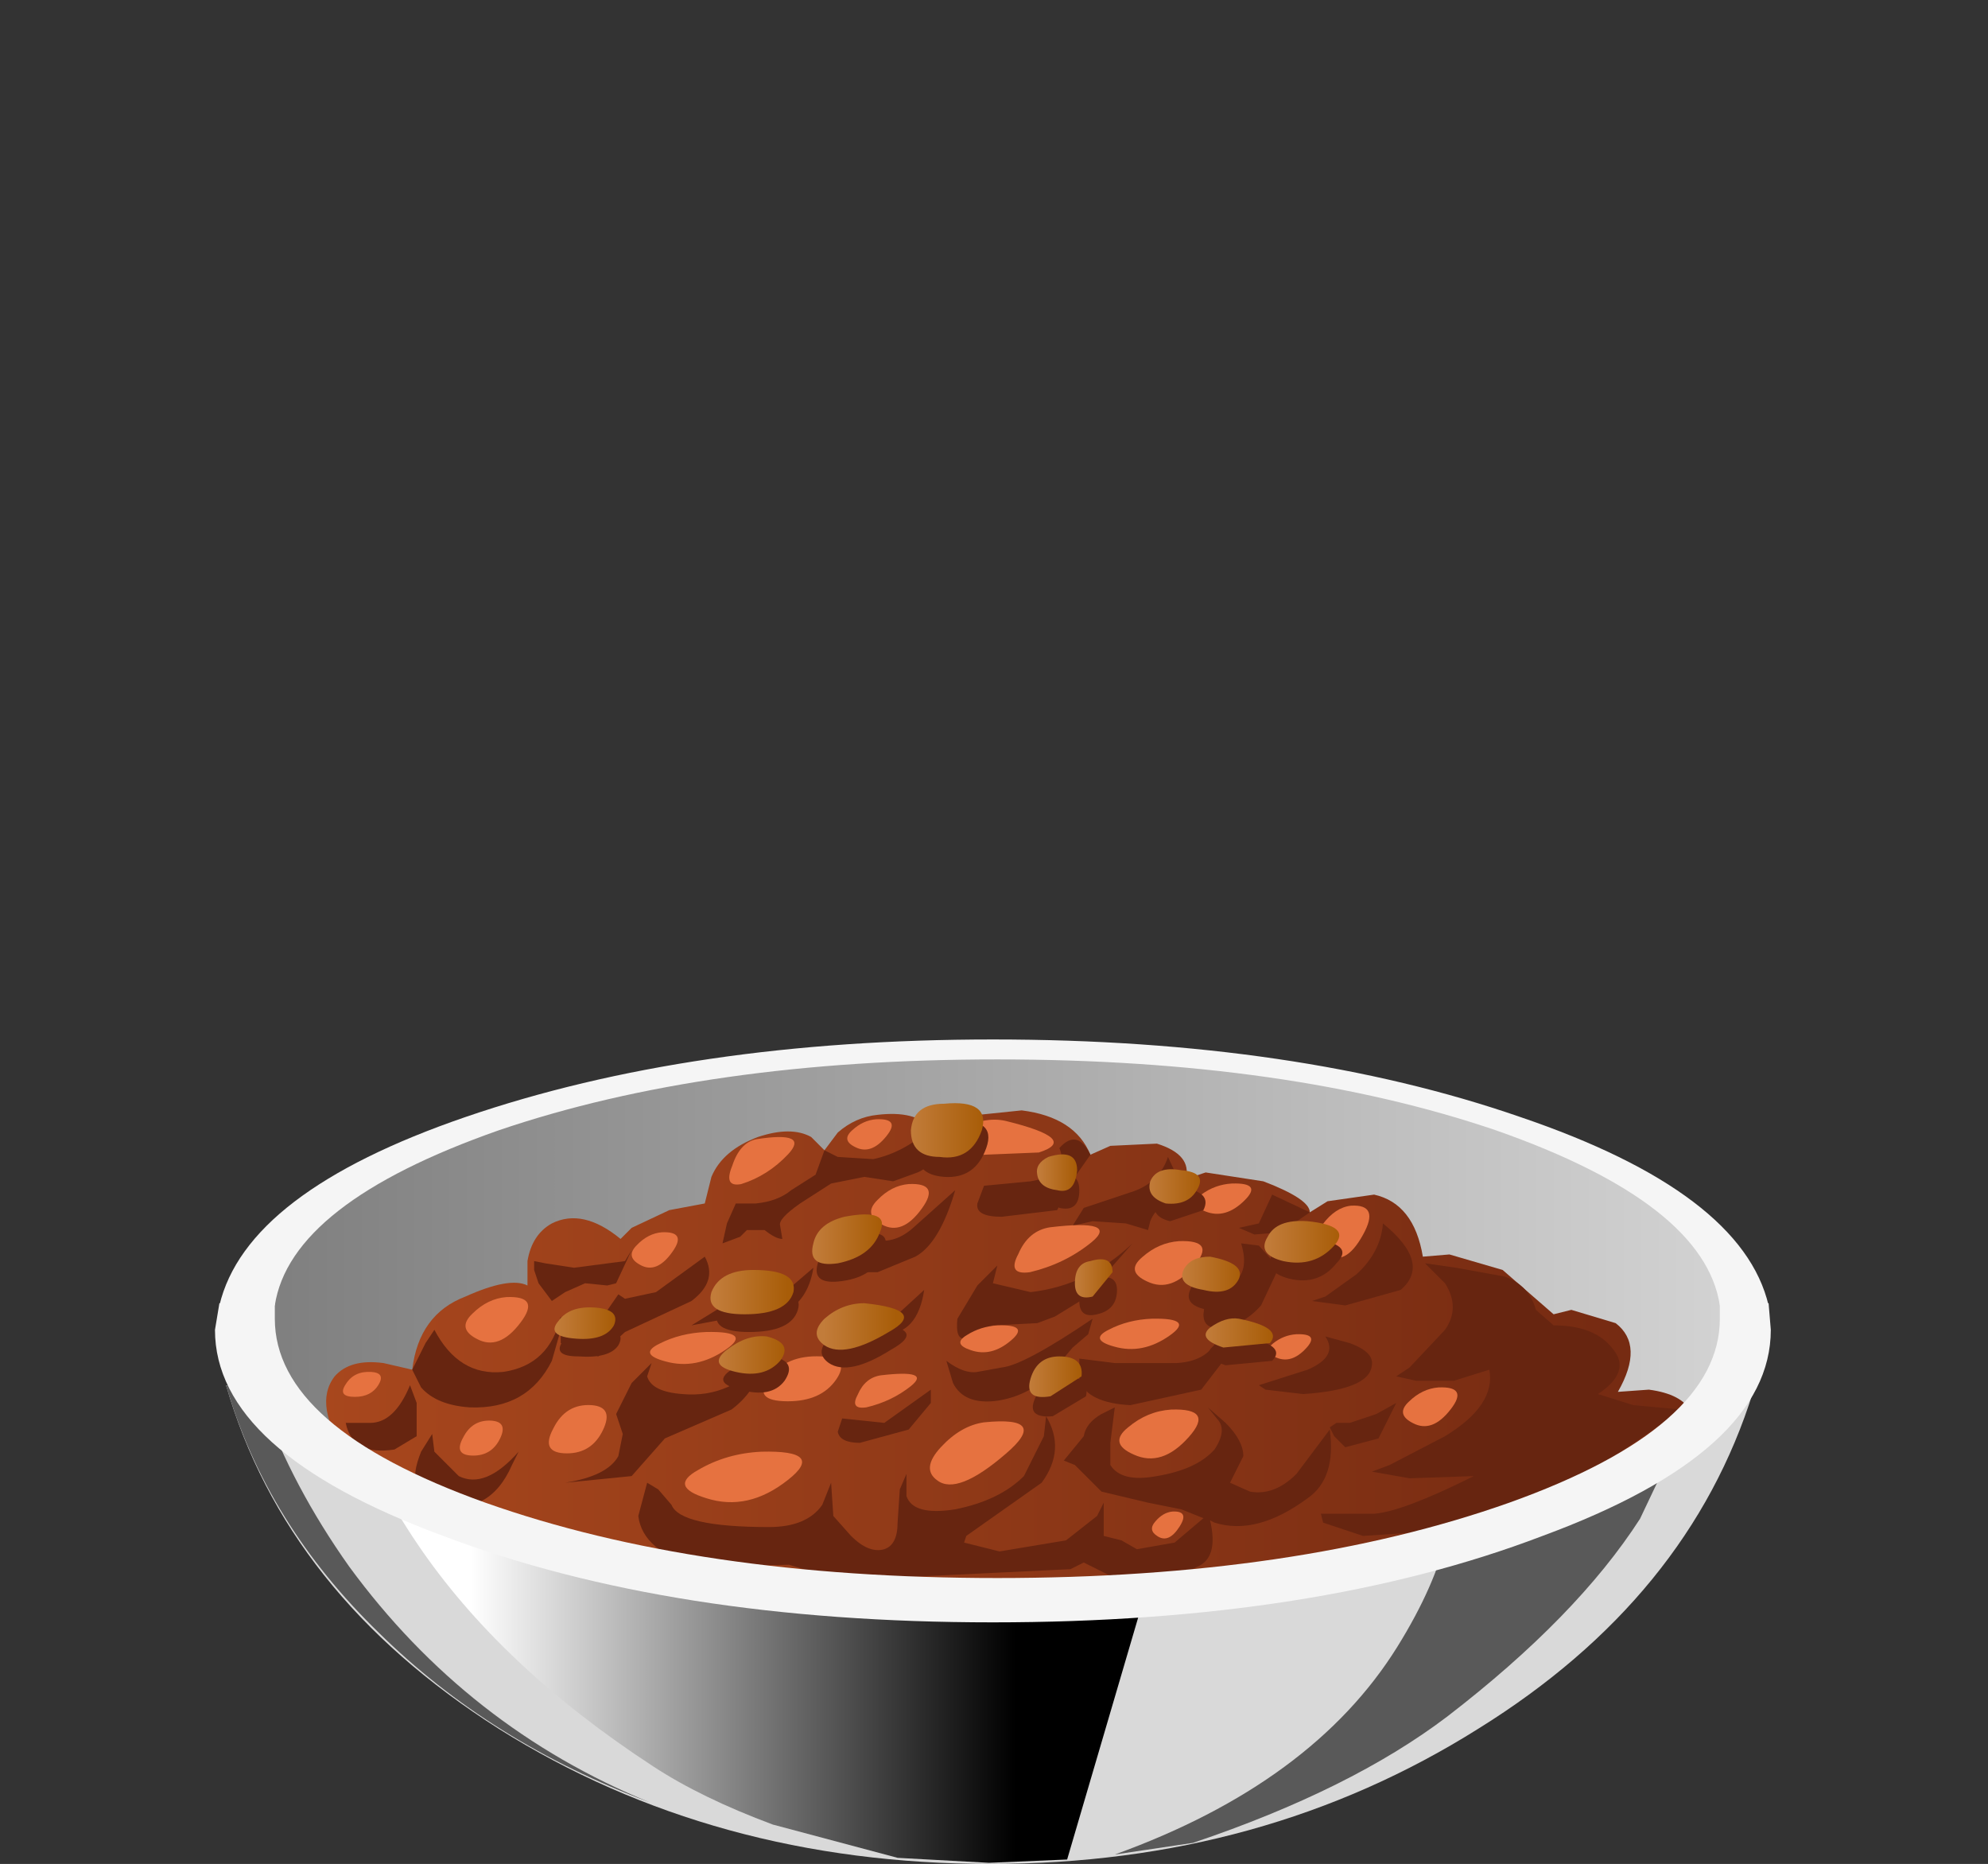 <?xml version="1.0" encoding="UTF-8" standalone="no"?>
<svg xmlns:xlink="http://www.w3.org/1999/xlink" height="42.05px" width="44.85px" xmlns="http://www.w3.org/2000/svg">
  <rect width="100%" height="100%" fill="#333333" stroke="none"/>
  <g transform="matrix(1.0, 0.0, 0.0, 1.0, 0.0, 0.0)">
    <use height="10.8" transform="matrix(1.0, 0.0, 0.0, 1.0, 5.1, 31.25)" width="34.45" xlink:href="#shape0"/>
    <use height="12.7" transform="matrix(0.75, 0.0, 0.0, 0.75, 8.25, 32.5)" width="24.3" xlink:href="#sprite0"/>
    <use height="13.05" transform="matrix(0.75, 0.0, 0.0, 0.75, 25.15, 32.05)" width="17.2" xlink:href="#sprite1"/>
    <use height="12.55" transform="matrix(0.75, 0.0, 0.0, 0.75, 5.1, 31.25)" width="12.75" xlink:href="#sprite2"/>
    <use height="12.85" transform="matrix(1.0, 0.0, 0.0, 1.0, 4.95, 23.45)" width="34.95" xlink:href="#shape4"/>
    <use height="1.5" transform="matrix(0.75, 0.0, 0.0, 0.75, 15.45, 32.75)" width="3.55" xlink:href="#sprite3"/>
    <use height="1.35" transform="matrix(0.75, 0.0, 0.0, 0.75, 10.5, 29.262)" width="1.9" xlink:href="#sprite4"/>
    <use height="0.75" transform="matrix(0.75, 0.0, 0.0, 0.75, 7.75, 30.95)" width="1.15" xlink:href="#sprite5"/>
    <use height="1.05" transform="matrix(0.75, 0.0, 0.0, 0.75, 10.35, 32.05)" width="1.3" xlink:href="#sprite6"/>
    <use height="1.45" transform="matrix(0.75, 0.0, 0.0, 0.75, 12.363, 31.7)" width="1.75" xlink:href="#sprite7"/>
    <use height="1.35" transform="matrix(0.75, 0.0, 0.0, 0.75, 17.212, 30.6)" width="2.35" xlink:href="#sprite8"/>
    <use height="1.0" transform="matrix(0.75, 0.0, 0.0, 0.75, 19.3, 31.0)" width="1.85" xlink:href="#sprite9"/>
    <use height="0.95" transform="matrix(0.75, 0.0, 0.0, 0.75, 14.662, 30.05)" width="2.6" xlink:href="#sprite10"/>
    <use height="1.05" transform="matrix(0.75, 0.0, 0.0, 0.75, 14.25, 27.8)" width="1.4" xlink:href="#sprite11"/>
    <use height="1.4" transform="matrix(0.75, 0.0, 0.0, 0.75, 16.462, 25.663)" width="1.95" xlink:href="#sprite12"/>
    <use height="0.9" transform="matrix(0.75, 0.0, 0.0, 0.75, 19.113, 25.25)" width="1.35" xlink:href="#sprite13"/>
    <use height="1.25" transform="matrix(0.75, 0.0, 0.0, 0.75, 21.262, 25.25)" width="3.35" xlink:href="#sprite14"/>
    <use height="1.3" transform="matrix(0.75, 0.0, 0.0, 0.75, 25.6, 28.0)" width="2.05" xlink:href="#sprite15"/>
    <use height="1.4" transform="matrix(0.75, 0.0, 0.0, 0.75, 22.9, 27.65)" width="2.55" xlink:href="#sprite16"/>
    <use height="1.3" transform="matrix(0.75, 0.0, 0.0, 0.75, 19.65, 26.712)" width="1.75" xlink:href="#sprite17"/>
    <use height="0.9" transform="matrix(0.75, 0.0, 0.0, 0.75, 24.812, 29.75)" width="2.4" xlink:href="#sprite18"/>
    <use height="0.8" transform="matrix(0.75, 0.0, 0.0, 0.75, 21.663, 29.9)" width="1.75" xlink:href="#sprite19"/>
    <use height="1.9" transform="matrix(0.75, 0.0, 0.0, 0.75, 20.962, 32.05)" width="2.85" xlink:href="#sprite20"/>
    <use height="1.45" transform="matrix(0.75, 0.0, 0.0, 0.75, 25.25, 31.8)" width="2.4" xlink:href="#sprite21"/>
    <use height="0.75" transform="matrix(0.75, 0.0, 0.0, 0.75, 28.613, 30.1)" width="1.3" xlink:href="#sprite22"/>
    <use height="0.9" transform="matrix(0.75, 0.0, 0.0, 0.75, 26.962, 26.7)" width="1.7" xlink:href="#sprite23"/>
    <use height="1.55" transform="matrix(0.75, 0.0, 0.0, 0.75, 29.7, 27.2)" width="1.6" xlink:href="#sprite24"/>
    <use height="1.15" transform="matrix(0.75, 0.0, 0.0, 0.75, 31.65, 31.3)" width="1.65" xlink:href="#sprite25"/>
    <use height="0.8" transform="matrix(0.75, 0.0, 0.0, 0.75, 25.988, 34.1)" width="0.95" xlink:href="#sprite26"/>
    <use height="11.7" transform="matrix(1.0, 0.0, 0.0, 1.0, 4.85, 24.9)" width="35.1" xlink:href="#shape10"/>
  </g>
  <defs>
    <g id="shape0" transform="matrix(1.0, 0.0, 0.0, 1.0, -5.8, -31.25)">
      <path d="M40.1 31.45 L40.25 31.4 Q38.8 36.05 34.05 39.0 29.2 42.05 23.05 42.05 16.8 42.05 11.95 39.0 7.15 35.95 5.8 31.25 L6.1 31.35 Q7.6 32.45 12.25 33.15 L23.2 33.9 33.85 33.2 Q38.5 32.55 40.1 31.45" fill="#d9d9d9" fill-rule="evenodd" stroke="none"/>
    </g>
    <g id="sprite0" transform="matrix(1.0, 0.0, 0.0, 1.0, 0.0, 0.0)">
      <use height="12.7" transform="matrix(1.0, 0.0, 0.0, 1.0, 0.0, 0.0)" width="24.3" xlink:href="#shape1"/>
    </g>
    <g id="shape1" transform="matrix(1.0, 0.0, 0.0, 1.0, 0.0, 0.0)">
      <path d="M24.3 1.7 L21.1 12.6 18.75 12.7 16.0 12.55 12.25 11.55 Q10.1 10.75 8.65 9.8 4.05 6.8 1.55 3.1 0.3 1.25 0.0 0.0 L2.65 0.55 Q9.55 1.85 18.95 1.85 L24.3 1.7" fill="url(#gradient0)" fill-rule="evenodd" stroke="none"/>
    </g>
    <linearGradient gradientTransform="matrix(0.01, 0.0, 0.0, -0.01, 11.35, 6.35)" gradientUnits="userSpaceOnUse" id="gradient0" spreadMethod="pad" x1="-819.2" x2="819.2">
      <stop offset="0.0" stop-color="#ffffff"/>
      <stop offset="1.0" stop-color="#000000"/>
    </linearGradient>
    <g id="sprite1" transform="matrix(1.0, 0.0, 0.0, 1.0, 0.0, 0.0)">
      <use height="13.05" transform="matrix(1.0, 0.0, 0.0, 1.0, 0.0, 0.0)" width="17.2" xlink:href="#shape2"/>
    </g>
    <g id="shape2" transform="matrix(1.0, 0.0, 0.0, 1.0, 0.0, 0.0)">
      <path d="M10.15 1.5 Q14.75 0.9 17.2 0.0 L15.8 2.95 Q13.9 5.9 10.0 8.9 7.1 11.1 2.35 12.7 L0.0 13.05 Q5.95 10.9 8.5 6.8 9.65 4.95 10.0 3.4 L10.15 1.5" fill="#595959" fill-rule="evenodd" stroke="none"/>
    </g>
    <g id="sprite2" transform="matrix(1.0, 0.0, 0.0, 1.0, 0.0, 0.0)">
      <use height="12.55" transform="matrix(1.0, 0.0, 0.0, 1.0, 0.0, 0.0)" width="12.75" xlink:href="#shape3"/>
    </g>
    <g id="shape3" transform="matrix(1.0, 0.0, 0.0, 1.0, 0.0, 0.0)">
      <path d="M12.75 12.55 Q7.95 10.75 4.6 7.45 1.2 4.15 0.0 0.0 L0.35 0.1 1.1 0.55 Q2.0 3.05 3.7 5.45 7.25 10.3 12.75 12.55" fill="#595959" fill-rule="evenodd" stroke="none"/>
    </g>
    <g id="shape4" transform="matrix(1.0, 0.0, 0.0, 1.0, -4.95, -23.45)">
      <path d="M34.4 25.4 Q39.4 27.3 39.4 29.9 39.4 32.55 34.4 34.4 29.45 36.3 22.4 36.3 15.4 36.3 10.4 34.4 5.45 32.55 5.45 29.9 5.45 27.3 10.4 25.4 15.4 23.55 22.4 23.55 29.45 23.55 34.4 25.4" fill="url(#gradient1)" fill-rule="evenodd" stroke="none"/>
      <path d="M39.9 29.45 L38.8 29.45 Q38.45 27.15 33.75 25.5 29.05 23.9 22.5 23.9 15.95 23.9 11.25 25.5 6.55 27.15 6.2 29.45 L4.95 29.45 Q5.55 26.9 10.5 25.2 15.6 23.45 22.4 23.45 29.25 23.45 34.3 25.2 39.3 26.9 39.9 29.45" fill="#f5f5f5" fill-rule="evenodd" stroke="none"/>
      <path d="M36.8 33.15 L34.2 34.25 29.1 35.35 21.6 35.95 Q18.6 35.85 13.9 34.8 9.8 33.85 8.85 33.3 L7.85 32.85 Q7.05 31.7 7.55 31.05 7.9 30.65 8.65 30.75 L9.3 30.9 Q9.45 29.65 10.5 29.25 11.5 28.8 11.9 29.0 L11.9 28.45 Q12.0 27.85 12.45 27.6 13.15 27.25 14.0 27.95 L14.25 27.7 15.1 27.3 15.9 27.15 16.05 26.55 Q16.3 25.95 17.1 25.65 17.85 25.4 18.3 25.65 L18.6 25.95 18.9 25.55 Q19.3 25.2 19.8 25.15 20.65 25.05 21.0 25.45 L21.6 25.2 23.05 25.05 Q24.25 25.2 24.6 26.05 L25.05 25.85 26.1 25.8 Q26.9 26.05 26.75 26.6 L27.2 26.45 28.5 26.65 Q29.55 27.05 29.55 27.35 L29.95 27.1 31.0 26.95 Q31.9 27.15 32.1 28.35 L32.7 28.3 33.9 28.65 35.05 29.65 35.45 29.55 36.45 29.85 Q37.1 30.35 36.5 31.4 L37.2 31.35 Q37.95 31.45 38.15 31.85 38.4 32.35 36.8 33.15" fill="url(#gradient2)" fill-rule="evenodd" stroke="none"/>
      <path d="M9.25 31.25 L9.4 31.65 9.4 32.4 8.9 32.7 Q7.95 32.85 7.8 32.1 L8.35 32.1 Q8.9 32.1 9.25 31.25" fill="#672510" fill-rule="evenodd" stroke="none"/>
      <path d="M10.35 33.3 Q10.95 33.6 11.7 32.75 L11.55 33.05 Q11.05 34.2 9.9 33.95 9.45 33.85 9.4 33.45 9.3 33.25 9.5 32.75 L9.75 32.35 9.8 32.75 10.35 33.3" fill="#672510" fill-rule="evenodd" stroke="none"/>
      <path d="M23.55 32.4 L23.6 31.95 Q24.05 32.7 23.5 33.45 L21.8 34.65 21.75 34.8 22.55 35.0 24.05 34.75 24.75 34.2 24.9 33.9 24.9 34.65 25.3 34.75 25.65 34.95 26.5 34.8 27.15 34.25 26.65 34.05 25.9 33.9 24.85 33.65 24.25 33.05 24.0 32.95 24.45 32.4 Q24.5 32.1 24.85 31.9 L25.15 31.75 25.05 32.55 25.05 33.05 Q25.3 33.45 26.1 33.3 27.0 33.15 27.4 32.7 27.7 32.25 27.45 32.0 L27.25 31.75 27.65 32.1 Q28.05 32.5 28.05 32.85 L27.75 33.45 28.2 33.65 Q28.75 33.75 29.25 33.25 L30.0 32.25 Q30.15 33.35 29.5 33.8 28.35 34.65 27.4 34.35 L27.3 34.3 Q27.5 35.15 27.0 35.35 25.95 35.9 25.35 35.7 L24.45 35.25 24.15 35.4 18.95 35.65 17.8 35.3 15.75 35.35 Q14.5 35.0 14.4 34.2 L14.6 33.45 14.85 33.6 15.15 33.95 Q15.35 34.45 17.35 34.45 18.2 34.45 18.55 33.95 L18.75 33.45 18.8 34.2 19.2 34.65 Q19.6 35.05 19.95 34.95 20.25 34.85 20.25 34.35 L20.3 33.6 20.45 33.25 20.45 33.75 Q20.6 34.2 21.55 34.05 22.55 33.85 23.1 33.3 L23.55 32.4" fill="#672510" fill-rule="evenodd" stroke="none"/>
      <path d="M36.85 31.7 L37.95 31.8 35.25 33.65 Q34.6 34.2 33.0 34.5 L30.75 34.65 29.85 34.35 29.8 34.15 31.0 34.15 Q31.65 34.1 33.25 33.3 L31.8 33.35 30.95 33.2 31.35 33.05 32.6 32.4 Q33.75 31.7 33.6 30.9 L32.8 31.15 31.95 31.15 31.5 31.05 31.8 30.85 32.6 30.0 Q32.95 29.5 32.6 28.95 L32.15 28.5 32.85 28.6 33.95 28.8 Q34.5 29.0 34.65 29.55 L35.05 29.9 Q36.0 29.9 36.4 30.45 36.8 30.95 36.05 31.45 L36.85 31.7" fill="#672510" fill-rule="evenodd" stroke="none"/>
      <path d="M31.6 29.1 L30.35 29.45 29.6 29.35 29.9 29.25 30.6 28.75 Q31.15 28.25 31.2 27.6 32.3 28.5 31.6 29.1" fill="#672510" fill-rule="evenodd" stroke="none"/>
      <path d="M29.5 30.9 Q30.2 30.6 29.9 30.15 L30.45 30.3 Q31.0 30.5 30.95 30.8 30.9 31.35 29.4 31.45 L28.55 31.35 28.4 31.25 29.5 30.9" fill="#672510" fill-rule="evenodd" stroke="none"/>
      <path d="M30.35 32.65 L30.1 32.4 30.0 32.2 30.15 32.1 30.45 32.1 31.05 31.9 31.5 31.65 31.1 32.45 30.35 32.65" fill="#672510" fill-rule="evenodd" stroke="none"/>
      <path d="M26.55 30.75 Q27.4 30.7 27.55 29.95 L27.6 30.7 27.1 31.35 25.5 31.7 Q24.55 31.65 24.35 31.15 L24.35 30.65 25.15 30.75 26.55 30.75" fill="#672510" fill-rule="evenodd" stroke="none"/>
      <path d="M27.55 29.95 Q27.15 30.0 27.15 29.65 L27.2 29.25 27.8 28.95 Q28.2 28.7 28.0 28.05 L28.4 28.1 28.85 28.6 28.45 29.45 Q28.05 29.9 27.55 29.95" fill="#672510" fill-rule="evenodd" stroke="none"/>
      <path d="M28.9 27.8 L28.3 27.85 27.95 27.7 28.4 27.6 28.7 26.95 29.55 27.35 28.9 27.8" fill="#672510" fill-rule="evenodd" stroke="none"/>
      <path d="M21.5 31.2 L21.35 30.7 Q21.75 31.0 22.05 30.95 L22.6 30.85 Q23.1 30.8 24.65 29.75 L24.55 30.1 24.2 30.4 23.65 31.05 Q23.15 31.5 22.5 31.6 21.75 31.7 21.5 31.2" fill="#672510" fill-rule="evenodd" stroke="none"/>
      <path d="M19.4 32.55 Q18.95 32.55 18.9 32.3 L19.0 32.0 19.95 32.1 21.0 31.35 21.0 31.65 20.5 32.25 19.4 32.55" fill="#672510" fill-rule="evenodd" stroke="none"/>
      <path d="M21.75 30.2 Q21.55 30.2 21.6 29.75 L22.05 29.0 22.5 28.55 22.4 28.95 23.25 29.15 Q24.55 29.0 25.55 28.05 L24.45 29.3 23.8 29.7 23.4 29.85 22.4 29.9 21.75 30.2" fill="#672510" fill-rule="evenodd" stroke="none"/>
      <path d="M14.05 32.35 L13.9 31.9 14.25 31.2 14.7 30.75 14.6 31.05 Q14.7 31.4 15.4 31.45 16.5 31.55 17.3 30.6 17.05 31.4 16.5 31.8 L15.0 32.45 14.25 33.3 12.75 33.45 Q13.7 33.3 13.95 32.85 L14.05 32.35" fill="#672510" fill-rule="evenodd" stroke="none"/>
      <path d="M14.8 29.15 L15.9 28.35 Q16.2 28.9 15.6 29.35 L14.1 30.05 13.5 30.6 12.95 30.45 12.65 30.3 12.65 30.0 12.45 30.7 Q11.9 31.8 10.6 31.75 9.85 31.7 9.5 31.3 L9.3 30.9 9.6 30.3 9.8 30.0 Q10.35 31.05 11.35 30.95 12.4 30.8 12.65 29.7 L12.7 29.9 13.5 29.85 13.95 29.2 14.1 29.3 14.8 29.15" fill="#672510" fill-rule="evenodd" stroke="none"/>
      <path d="M12.95 28.6 L14.1 28.45 14.25 28.2 13.9 28.95 13.7 29.0 13.2 28.95 12.75 29.15 12.45 29.35 12.15 28.95 12.05 28.65 12.05 28.45 12.3 28.5 12.95 28.6" fill="#672510" fill-rule="evenodd" stroke="none"/>
      <path d="M20.7 26.45 L20.15 26.65 19.5 26.55 18.75 26.7 18.05 27.15 Q17.55 27.5 17.6 27.65 L17.65 27.95 Q17.5 27.95 17.25 27.75 L16.85 27.75 16.7 27.9 16.3 28.05 16.4 27.6 16.6 27.15 17.05 27.15 Q17.55 27.1 17.85 26.85 L18.4 26.5 18.6 25.95 18.9 26.1 19.7 26.15 Q20.4 26.0 21.0 25.45 21.2 26.25 20.7 26.45" fill="#672510" fill-rule="evenodd" stroke="none"/>
      <path d="M17.65 29.2 L18.35 28.6 Q18.25 29.25 17.8 29.55 L17.1 30.0 Q16.9 29.7 16.4 29.75 L15.6 29.9 16.9 29.1 17.0 29.25 17.65 29.2" fill="#672510" fill-rule="evenodd" stroke="none"/>
      <path d="M19.2 27.75 L19.65 27.95 Q20.15 28.1 20.6 27.7 L21.55 26.85 Q21.2 28.05 20.65 28.35 L19.8 28.7 19.2 28.7 Q19.1 28.55 19.15 28.15 L19.2 27.75" fill="#672510" fill-rule="evenodd" stroke="none"/>
      <path d="M20.85 29.1 Q20.7 30.1 19.95 30.1 18.95 30.1 18.85 29.9 L19.05 29.65 19.2 29.5 19.55 29.65 20.25 29.65 20.85 29.1" fill="#672510" fill-rule="evenodd" stroke="none"/>
      <path d="M22.6 27.45 Q22.0 27.45 22.05 27.15 L22.2 26.75 23.25 26.65 Q24.15 26.5 23.9 25.9 24.3 25.45 24.6 26.05 L24.25 26.55 23.85 27.3 22.6 27.45" fill="#672510" fill-rule="evenodd" stroke="none"/>
      <path d="M24.2 27.65 L24.45 27.25 25.5 26.9 Q26.15 26.7 26.35 26.1 L26.7 26.85 26.25 27.2 Q26.05 27.3 25.95 27.55 L25.9 27.75 25.4 27.6 24.65 27.55 24.2 27.65" fill="#672510" fill-rule="evenodd" stroke="none"/>
    </g>
    <linearGradient gradientTransform="matrix(0.021, 0.0, 0.0, -0.021, 22.4, 29.9)" gradientUnits="userSpaceOnUse" id="gradient1" spreadMethod="pad" x1="-819.2" x2="819.2">
      <stop offset="0.0" stop-color="#7d7d7d"/>
      <stop offset="1.0" stop-color="#d4d4d4"/>
    </linearGradient>
    <linearGradient gradientTransform="matrix(0.019, 0.0, 0.0, -0.019, 22.8, 30.5)" gradientUnits="userSpaceOnUse" id="gradient2" spreadMethod="pad" x1="-819.2" x2="819.2">
      <stop offset="0.0" stop-color="#a8471d"/>
      <stop offset="1.0" stop-color="#732911"/>
    </linearGradient>
    <g id="sprite3" transform="matrix(1.0, 0.0, 0.0, 1.0, 0.0, 0.0)">
      <use height="1.5" transform="matrix(1.0, 0.0, 0.0, 1.0, 0.0, 0.0)" width="3.55" xlink:href="#shape5"/>
    </g>
    <g id="shape5" transform="matrix(1.0, 0.0, 0.0, 1.0, 0.0, 0.0)">
      <path d="M3.1 0.85 Q1.9 1.8 0.65 1.4 -0.5 1.05 0.4 0.55 1.25 0.05 2.3 0.0 4.25 -0.05 3.1 0.85" fill="#e67240" fill-rule="evenodd" stroke="none"/>
    </g>
    <g id="sprite4" transform="matrix(1.0, 0.0, 0.0, 1.0, 0.0, 0.05)">
      <use height="1.5" transform="matrix(0.535, 0.0, 0.0, 0.9, 0.0, -0.05)" width="3.55" xlink:href="#shape5"/>
    </g>
    <g id="sprite5" transform="matrix(1.0, 0.0, 0.0, 1.0, 0.0, 0.0)">
      <use height="1.35" transform="matrix(0.489, 0.0, 0.0, 0.556, -0.025, 0.0)" width="2.35" xlink:href="#shape6"/>
    </g>
    <g id="shape6" transform="matrix(1.0, 0.0, 0.0, 1.0, 0.05, 0.0)">
      <path d="M1.7 0.0 Q2.6 0.05 2.15 0.7 1.7 1.35 0.7 1.35 -0.4 1.35 0.15 0.65 0.65 -0.05 1.7 0.0" fill="#e67240" fill-rule="evenodd" stroke="none"/>
    </g>
    <g id="sprite6" transform="matrix(1.0, 0.0, 0.0, 1.0, 0.0, 0.0)">
      <use height="1.35" transform="matrix(0.553, 0.0, 0.0, 0.778, 0.022, 0.0)" width="2.35" xlink:href="#shape6"/>
    </g>
    <g id="sprite7" transform="matrix(1.0, 0.0, 0.0, 1.0, 0.05, 0.0)">
      <use height="1.35" transform="matrix(0.745, 0.0, 0.0, 1.074, -0.037, 0.0)" width="2.35" xlink:href="#shape6"/>
    </g>
    <g id="sprite8" transform="matrix(1.0, 0.0, 0.0, 1.0, 0.05, 0.0)">
      <use height="1.35" transform="matrix(1.0, 0.0, 0.0, 1.0, -0.05, 0.0)" width="2.35" xlink:href="#shape6"/>
    </g>
    <g id="sprite9" transform="matrix(1.0, 0.0, 0.0, 1.0, 0.0, 0.0)">
      <use height="1.4" transform="matrix(0.726, 0.0, 0.0, 0.714, 0.0, 0.0)" width="2.55" xlink:href="#shape7"/>
    </g>
    <g id="shape7" transform="matrix(1.0, 0.0, 0.0, 1.0, 0.0, 0.0)">
      <path d="M2.3 0.5 Q1.5 1.15 0.45 1.4 -0.25 1.5 0.1 0.85 0.4 0.15 1.05 0.05 3.15 -0.2 2.3 0.5" fill="#e67240" fill-rule="evenodd" stroke="none"/>
    </g>
    <g id="sprite10" transform="matrix(1.0, 0.0, 0.0, 1.0, 0.05, 0.0)">
      <use height="1.5" transform="matrix(0.732, 0.0, 0.0, 0.633, -0.05, 0.0)" width="3.55" xlink:href="#shape5"/>
    </g>
    <g id="sprite11" transform="matrix(1.0, 0.0, 0.0, 1.0, 0.0, 0.0)">
      <use height="1.5" transform="matrix(0.394, 0.0, 0.0, 0.7, 0.0, 0.0)" width="3.55" xlink:href="#shape5"/>
    </g>
    <g id="sprite12" transform="matrix(1.0, 0.0, 0.0, 1.0, 0.05, 0.05)">
      <use height="1.4" transform="matrix(0.765, 0.0, 0.0, 1.0, -0.05, -0.05)" width="2.55" xlink:href="#shape7"/>
    </g>
    <g id="sprite13" transform="matrix(1.0, 0.0, 0.0, 1.0, 0.05, 0.0)">
      <use height="1.5" transform="matrix(0.38, 0.0, 0.0, 0.6, -0.05, 0.0)" width="3.55" xlink:href="#shape5"/>
    </g>
    <g id="sprite14" transform="matrix(1.0, 0.0, 0.0, 1.0, 0.05, 0.0)">
      <use height="1.25" transform="matrix(1.0, 0.0, 0.0, 1.0, -0.05, 0.0)" width="3.35" xlink:href="#shape8"/>
    </g>
    <g id="shape8" transform="matrix(1.0, 0.0, 0.0, 1.0, 0.05, 0.0)">
      <path d="M1.85 0.05 Q4.1 0.6 2.85 1.0 L0.4 1.1 Q-0.45 0.8 0.4 0.35 1.2 -0.1 1.85 0.05" fill="#e67240" fill-rule="evenodd" stroke="none"/>
    </g>
    <g id="sprite15" transform="matrix(1.0, 0.0, 0.0, 1.0, 0.0, 0.0)">
      <use height="1.5" transform="matrix(0.578, 0.0, 0.0, 0.867, 0.0, 0.0)" width="3.55" xlink:href="#shape5"/>
    </g>
    <g id="sprite16" transform="matrix(1.0, 0.0, 0.0, 1.0, 0.0, 0.0)">
      <use height="1.4" transform="matrix(1.0, 0.0, 0.0, 1.0, 0.0, 0.0)" width="2.55" xlink:href="#shape7"/>
    </g>
    <g id="sprite17" transform="matrix(1.0, 0.0, 0.0, 1.0, 0.0, 0.05)">
      <use height="1.5" transform="matrix(0.493, 0.0, 0.0, 0.867, 0.0, -0.05)" width="3.55" xlink:href="#shape5"/>
    </g>
    <g id="sprite18" transform="matrix(1.0, 0.0, 0.0, 1.0, 0.05, 0.0)">
      <use height="1.5" transform="matrix(0.676, 0.0, 0.0, 0.6, -0.05, 0.0)" width="3.55" xlink:href="#shape5"/>
    </g>
    <g id="sprite19" transform="matrix(1.0, 0.0, 0.0, 1.0, 0.05, 0.0)">
      <use height="1.5" transform="matrix(0.493, 0.0, 0.0, 0.533, -0.05, 0.0)" width="3.55" xlink:href="#shape5"/>
    </g>
    <g id="sprite20" transform="matrix(1.0, 0.0, 0.0, 1.0, 0.05, 0.0)">
      <use height="1.9" transform="matrix(1.0, 0.0, 0.0, 1.0, -0.05, 0.0)" width="2.85" xlink:href="#shape9"/>
    </g>
    <g id="shape9" transform="matrix(1.0, 0.0, 0.0, 1.0, 0.05, 0.0)">
      <path d="M1.6 0.05 Q3.6 -0.15 2.25 1.0 0.8 2.25 0.2 1.8 -0.3 1.45 0.3 0.8 0.9 0.15 1.6 0.05" fill="#e67240" fill-rule="evenodd" stroke="none"/>
    </g>
    <g id="sprite21" transform="matrix(1.0, 0.0, 0.0, 1.0, 0.0, 0.0)">
      <use height="1.5" transform="matrix(0.676, 0.0, 0.0, 0.967, 0.0, 0.0)" width="3.55" xlink:href="#shape5"/>
    </g>
    <g id="sprite22" transform="matrix(1.0, 0.0, 0.0, 1.0, 0.05, 0.0)">
      <use height="1.5" transform="matrix(0.366, 0.0, 0.0, 0.5, -0.05, 0.0)" width="3.55" xlink:href="#shape5"/>
    </g>
    <g id="sprite23" transform="matrix(1.0, 0.0, 0.0, 1.0, 0.05, 0.0)">
      <use height="1.5" transform="matrix(0.479, 0.0, 0.0, 0.6, -0.05, 0.0)" width="3.55" xlink:href="#shape5"/>
    </g>
    <g id="sprite24" transform="matrix(1.0, 0.0, 0.0, 1.0, 0.0, 0.0)">
      <use height="1.5" transform="matrix(0.451, 0.0, 0.0, 1.033, 0.0, 0.0)" width="3.55" xlink:href="#shape5"/>
    </g>
    <g id="sprite25" transform="matrix(1.0, 0.0, 0.0, 1.0, 0.0, 0.0)">
      <use height="1.5" transform="matrix(0.465, 0.0, 0.0, 0.767, 0.0, 0.0)" width="3.55" xlink:href="#shape5"/>
    </g>
    <g id="sprite26" transform="matrix(1.0, 0.0, 0.0, 1.0, -0.05, 0.0)">
      <use height="1.5" transform="matrix(0.268, 0.0, 0.0, 0.533, 0.05, 0.0)" width="3.55" xlink:href="#shape5"/>
    </g>
    <g id="shape10" transform="matrix(1.0, 0.0, 0.0, 1.0, -4.85, -24.9)">
      <path d="M19.6 29.85 Q21.0 29.95 20.1 30.45 19.15 31.05 18.7 30.75 18.35 30.5 18.75 30.15 19.05 29.8 19.6 29.85" fill="#672510" fill-rule="evenodd" stroke="none"/>
      <path d="M19.2 27.9 Q20.15 27.65 19.95 28.2 19.75 28.8 19.0 28.9 18.3 29.0 18.45 28.5 18.6 28.0 19.2 27.9" fill="#672510" fill-rule="evenodd" stroke="none"/>
      <path d="M17.1 29.05 Q18.15 29.05 18.0 29.55 17.85 30.05 16.9 30.05 16.0 30.05 16.2 29.55 16.35 29.05 17.1 29.05" fill="#672510" fill-rule="evenodd" stroke="none"/>
      <path d="M17.4 30.6 Q18.0 30.7 17.7 31.15 17.4 31.55 16.7 31.35 16.05 31.2 16.5 30.9 16.95 30.5 17.4 30.6" fill="#672510" fill-rule="evenodd" stroke="none"/>
      <path d="M21.45 25.3 Q22.5 25.2 22.25 25.9 22.0 26.6 21.3 26.55 20.65 26.5 20.7 25.95 20.7 25.35 21.45 25.3" fill="#672510" fill-rule="evenodd" stroke="none"/>
      <path d="M26.7 26.8 Q27.35 26.9 27.15 27.3 L26.4 27.55 Q25.95 27.45 26.05 27.05 26.15 26.7 26.7 26.8" fill="#672510" fill-rule="evenodd" stroke="none"/>
      <path d="M27.45 28.8 Q28.2 28.9 28.05 29.3 27.9 29.7 27.25 29.55 26.7 29.45 26.85 29.1 27.0 28.75 27.45 28.8" fill="#672510" fill-rule="evenodd" stroke="none"/>
      <path d="M29.55 27.95 Q30.6 28.05 30.15 28.5 29.75 29.0 29.1 28.85 28.5 28.7 28.7 28.3 28.95 27.9 29.55 27.95" fill="#672510" fill-rule="evenodd" stroke="none"/>
      <path d="M28.05 30.15 Q29.05 30.35 28.7 30.7 L27.65 30.8 Q27.05 30.6 27.4 30.35 27.75 30.1 28.05 30.15" fill="#672510" fill-rule="evenodd" stroke="none"/>
      <path d="M24.65 28.85 Q25.2 28.7 25.2 29.1 25.2 29.55 24.75 29.65 24.35 29.75 24.35 29.35 24.3 28.95 24.65 28.85" fill="#672510" fill-rule="evenodd" stroke="none"/>
      <path d="M24.0 31.05 Q24.6 31.05 24.5 31.5 L23.75 31.95 Q23.15 32.0 23.35 31.55 23.55 31.05 24.0 31.05" fill="#672510" fill-rule="evenodd" stroke="none"/>
      <path d="M13.55 29.95 Q14.15 30.0 13.95 30.35 13.75 30.65 13.05 30.6 12.45 30.6 12.7 30.25 12.95 29.85 13.55 29.95" fill="#672510" fill-rule="evenodd" stroke="none"/>
      <path d="M23.7 26.55 Q24.35 26.35 24.35 26.85 24.35 27.35 23.9 27.25 L23.45 26.9 Q23.4 26.65 23.7 26.55" fill="#672510" fill-rule="evenodd" stroke="none"/>
      <path d="M19.5 29.4 Q20.95 29.55 20.05 30.05 19.05 30.65 18.6 30.35 18.25 30.1 18.6 29.75 19.0 29.4 19.5 29.4" fill="url(#gradient3)" fill-rule="evenodd" stroke="none"/>
      <path d="M19.05 27.45 Q20.1 27.25 19.85 27.8 19.65 28.35 18.9 28.5 18.2 28.6 18.35 28.05 18.45 27.6 19.05 27.45" fill="url(#gradient4)" fill-rule="evenodd" stroke="none"/>
      <path d="M17.0 28.65 Q18.0 28.65 17.9 29.15 17.75 29.65 16.8 29.65 15.9 29.65 16.05 29.15 16.25 28.65 17.0 28.65" fill="url(#gradient5)" fill-rule="evenodd" stroke="none"/>
      <path d="M17.3 30.15 Q17.9 30.3 17.6 30.7 17.25 31.1 16.6 30.95 15.95 30.8 16.4 30.45 16.85 30.1 17.3 30.15" fill="url(#gradient6)" fill-rule="evenodd" stroke="none"/>
      <path d="M21.3 24.9 Q22.35 24.8 22.15 25.5 21.9 26.2 21.2 26.1 20.55 26.1 20.55 25.5 20.6 24.9 21.3 24.9" fill="url(#gradient7)" fill-rule="evenodd" stroke="none"/>
      <path d="M26.65 26.4 Q27.25 26.45 27.0 26.85 26.8 27.2 26.3 27.15 25.85 27.0 25.95 26.65 26.1 26.3 26.65 26.4" fill="url(#gradient8)" fill-rule="evenodd" stroke="none"/>
      <path d="M27.3 28.35 Q28.1 28.5 27.95 28.85 27.75 29.25 27.15 29.1 26.55 29.0 26.7 28.65 26.85 28.35 27.3 28.35" fill="url(#gradient9)" fill-rule="evenodd" stroke="none"/>
      <path d="M29.5 27.55 Q30.5 27.65 30.1 28.1 29.65 28.6 28.95 28.45 28.35 28.3 28.6 27.9 28.8 27.5 29.5 27.55" fill="url(#gradient10)" fill-rule="evenodd" stroke="none"/>
      <path d="M27.95 29.75 Q28.95 29.95 28.65 30.3 L27.6 30.4 Q27.0 30.2 27.3 29.95 27.65 29.7 27.95 29.75" fill="url(#gradient11)" fill-rule="evenodd" stroke="none"/>
      <path d="M24.6 28.45 Q25.1 28.3 25.1 28.7 L24.65 29.25 Q24.25 29.35 24.25 28.95 24.25 28.5 24.6 28.45" fill="url(#gradient12)" fill-rule="evenodd" stroke="none"/>
      <path d="M23.9 30.6 Q24.45 30.6 24.4 31.05 L23.7 31.5 Q23.1 31.6 23.25 31.1 23.4 30.6 23.9 30.6" fill="url(#gradient13)" fill-rule="evenodd" stroke="none"/>
      <path d="M13.45 29.5 Q14.0 29.55 13.85 29.9 13.65 30.25 13.0 30.2 12.3 30.15 12.6 29.8 12.85 29.45 13.45 29.5" fill="url(#gradient14)" fill-rule="evenodd" stroke="none"/>
      <path d="M23.65 26.1 Q24.3 25.9 24.3 26.4 24.25 26.95 23.85 26.85 23.45 26.8 23.4 26.5 23.35 26.25 23.65 26.1" fill="url(#gradient15)" fill-rule="evenodd" stroke="none"/>
      <path d="M38.8 29.4 L39.9 29.4 39.95 30.0 Q39.95 32.75 34.8 34.65 29.7 36.6 22.4 36.6 15.15 36.6 10.0 34.65 4.85 32.75 4.85 30.0 L4.95 29.4 6.2 29.4 6.2 29.75 Q6.2 32.2 10.95 33.9 15.75 35.6 22.5 35.6 29.25 35.6 34.05 33.9 38.8 32.2 38.8 29.75 L38.8 29.4" fill="#f5f5f5" fill-rule="evenodd" stroke="none"/>
    </g>
    <linearGradient gradientTransform="matrix(0.001, 0.0, 0.0, -0.001, 19.4, 29.9)" gradientUnits="userSpaceOnUse" id="gradient3" spreadMethod="pad" x1="-819.2" x2="819.2">
      <stop offset="0.0" stop-color="#c27c3a"/>
      <stop offset="1.0" stop-color="#a85d08"/>
    </linearGradient>
    <linearGradient gradientTransform="matrix(9.0E-4, 0.0, 0.0, -9.0E-4, 19.1, 27.95)" gradientUnits="userSpaceOnUse" id="gradient4" spreadMethod="pad" x1="-819.2" x2="819.2">
      <stop offset="0.0" stop-color="#c27c3a"/>
      <stop offset="1.0" stop-color="#a85d08"/>
    </linearGradient>
    <linearGradient gradientTransform="matrix(0.001, 0.0, 0.0, -0.001, 16.95, 29.1)" gradientUnits="userSpaceOnUse" id="gradient5" spreadMethod="pad" x1="-819.2" x2="819.2">
      <stop offset="0.0" stop-color="#c27c3a"/>
      <stop offset="1.0" stop-color="#a85d08"/>
    </linearGradient>
    <linearGradient gradientTransform="matrix(9.0E-4, 0.0, 0.0, -9.0E-4, 16.95, 30.6)" gradientUnits="userSpaceOnUse" id="gradient6" spreadMethod="pad" x1="-819.2" x2="819.2">
      <stop offset="0.0" stop-color="#c27c3a"/>
      <stop offset="1.0" stop-color="#a85d08"/>
    </linearGradient>
    <linearGradient gradientTransform="matrix(0.001, 0.0, 0.0, -0.001, 21.35, 25.5)" gradientUnits="userSpaceOnUse" id="gradient7" spreadMethod="pad" x1="-819.2" x2="819.2">
      <stop offset="0.0" stop-color="#c27c3a"/>
      <stop offset="1.0" stop-color="#a85d08"/>
    </linearGradient>
    <linearGradient gradientTransform="matrix(7.0E-4, 0.0, 0.0, -7.0E-4, 26.5, 26.75)" gradientUnits="userSpaceOnUse" id="gradient8" spreadMethod="pad" x1="-819.2" x2="819.2">
      <stop offset="0.0" stop-color="#c27c3a"/>
      <stop offset="1.0" stop-color="#a85d08"/>
    </linearGradient>
    <linearGradient gradientTransform="matrix(8.0E-4, 0.0, 0.0, -7.0E-4, 27.35, 28.8)" gradientUnits="userSpaceOnUse" id="gradient9" spreadMethod="pad" x1="-819.2" x2="819.2">
      <stop offset="0.0" stop-color="#c27c3a"/>
      <stop offset="1.0" stop-color="#a85d08"/>
    </linearGradient>
    <linearGradient gradientTransform="matrix(0.001, 0.0, 0.0, -0.001, 29.4, 28.0)" gradientUnits="userSpaceOnUse" id="gradient10" spreadMethod="pad" x1="-819.2" x2="819.2">
      <stop offset="0.0" stop-color="#c27c3a"/>
      <stop offset="1.0" stop-color="#a85d08"/>
    </linearGradient>
    <linearGradient gradientTransform="matrix(9.0E-4, 0.0, 0.0, -9.0E-4, 27.95, 30.1)" gradientUnits="userSpaceOnUse" id="gradient11" spreadMethod="pad" x1="-819.2" x2="819.2">
      <stop offset="0.0" stop-color="#c27c3a"/>
      <stop offset="1.0" stop-color="#a85d08"/>
    </linearGradient>
    <linearGradient gradientTransform="matrix(5.0E-4, 0.0, 0.0, -5.0E-4, 24.7, 28.8)" gradientUnits="userSpaceOnUse" id="gradient12" spreadMethod="pad" x1="-819.2" x2="819.2">
      <stop offset="0.0" stop-color="#c27c3a"/>
      <stop offset="1.0" stop-color="#a85d08"/>
    </linearGradient>
    <linearGradient gradientTransform="matrix(7.0E-4, 0.0, 0.0, -7.0E-4, 23.8, 31.05)" gradientUnits="userSpaceOnUse" id="gradient13" spreadMethod="pad" x1="-819.2" x2="819.2">
      <stop offset="0.0" stop-color="#c27c3a"/>
      <stop offset="1.0" stop-color="#a85d08"/>
    </linearGradient>
    <linearGradient gradientTransform="matrix(8.0E-4, 0.0, 0.0, -8.0E-4, 13.2, 29.85)" gradientUnits="userSpaceOnUse" id="gradient14" spreadMethod="pad" x1="-819.2" x2="819.2">
      <stop offset="0.0" stop-color="#c27c3a"/>
      <stop offset="1.0" stop-color="#a85d08"/>
    </linearGradient>
    <linearGradient gradientTransform="matrix(5.0E-4, 0.0, 0.0, -5.0E-4, 23.85, 26.45)" gradientUnits="userSpaceOnUse" id="gradient15" spreadMethod="pad" x1="-819.2" x2="819.2">
      <stop offset="0.0" stop-color="#c27c3a"/>
      <stop offset="1.0" stop-color="#a85d08"/>
    </linearGradient>
  </defs>
</svg>
